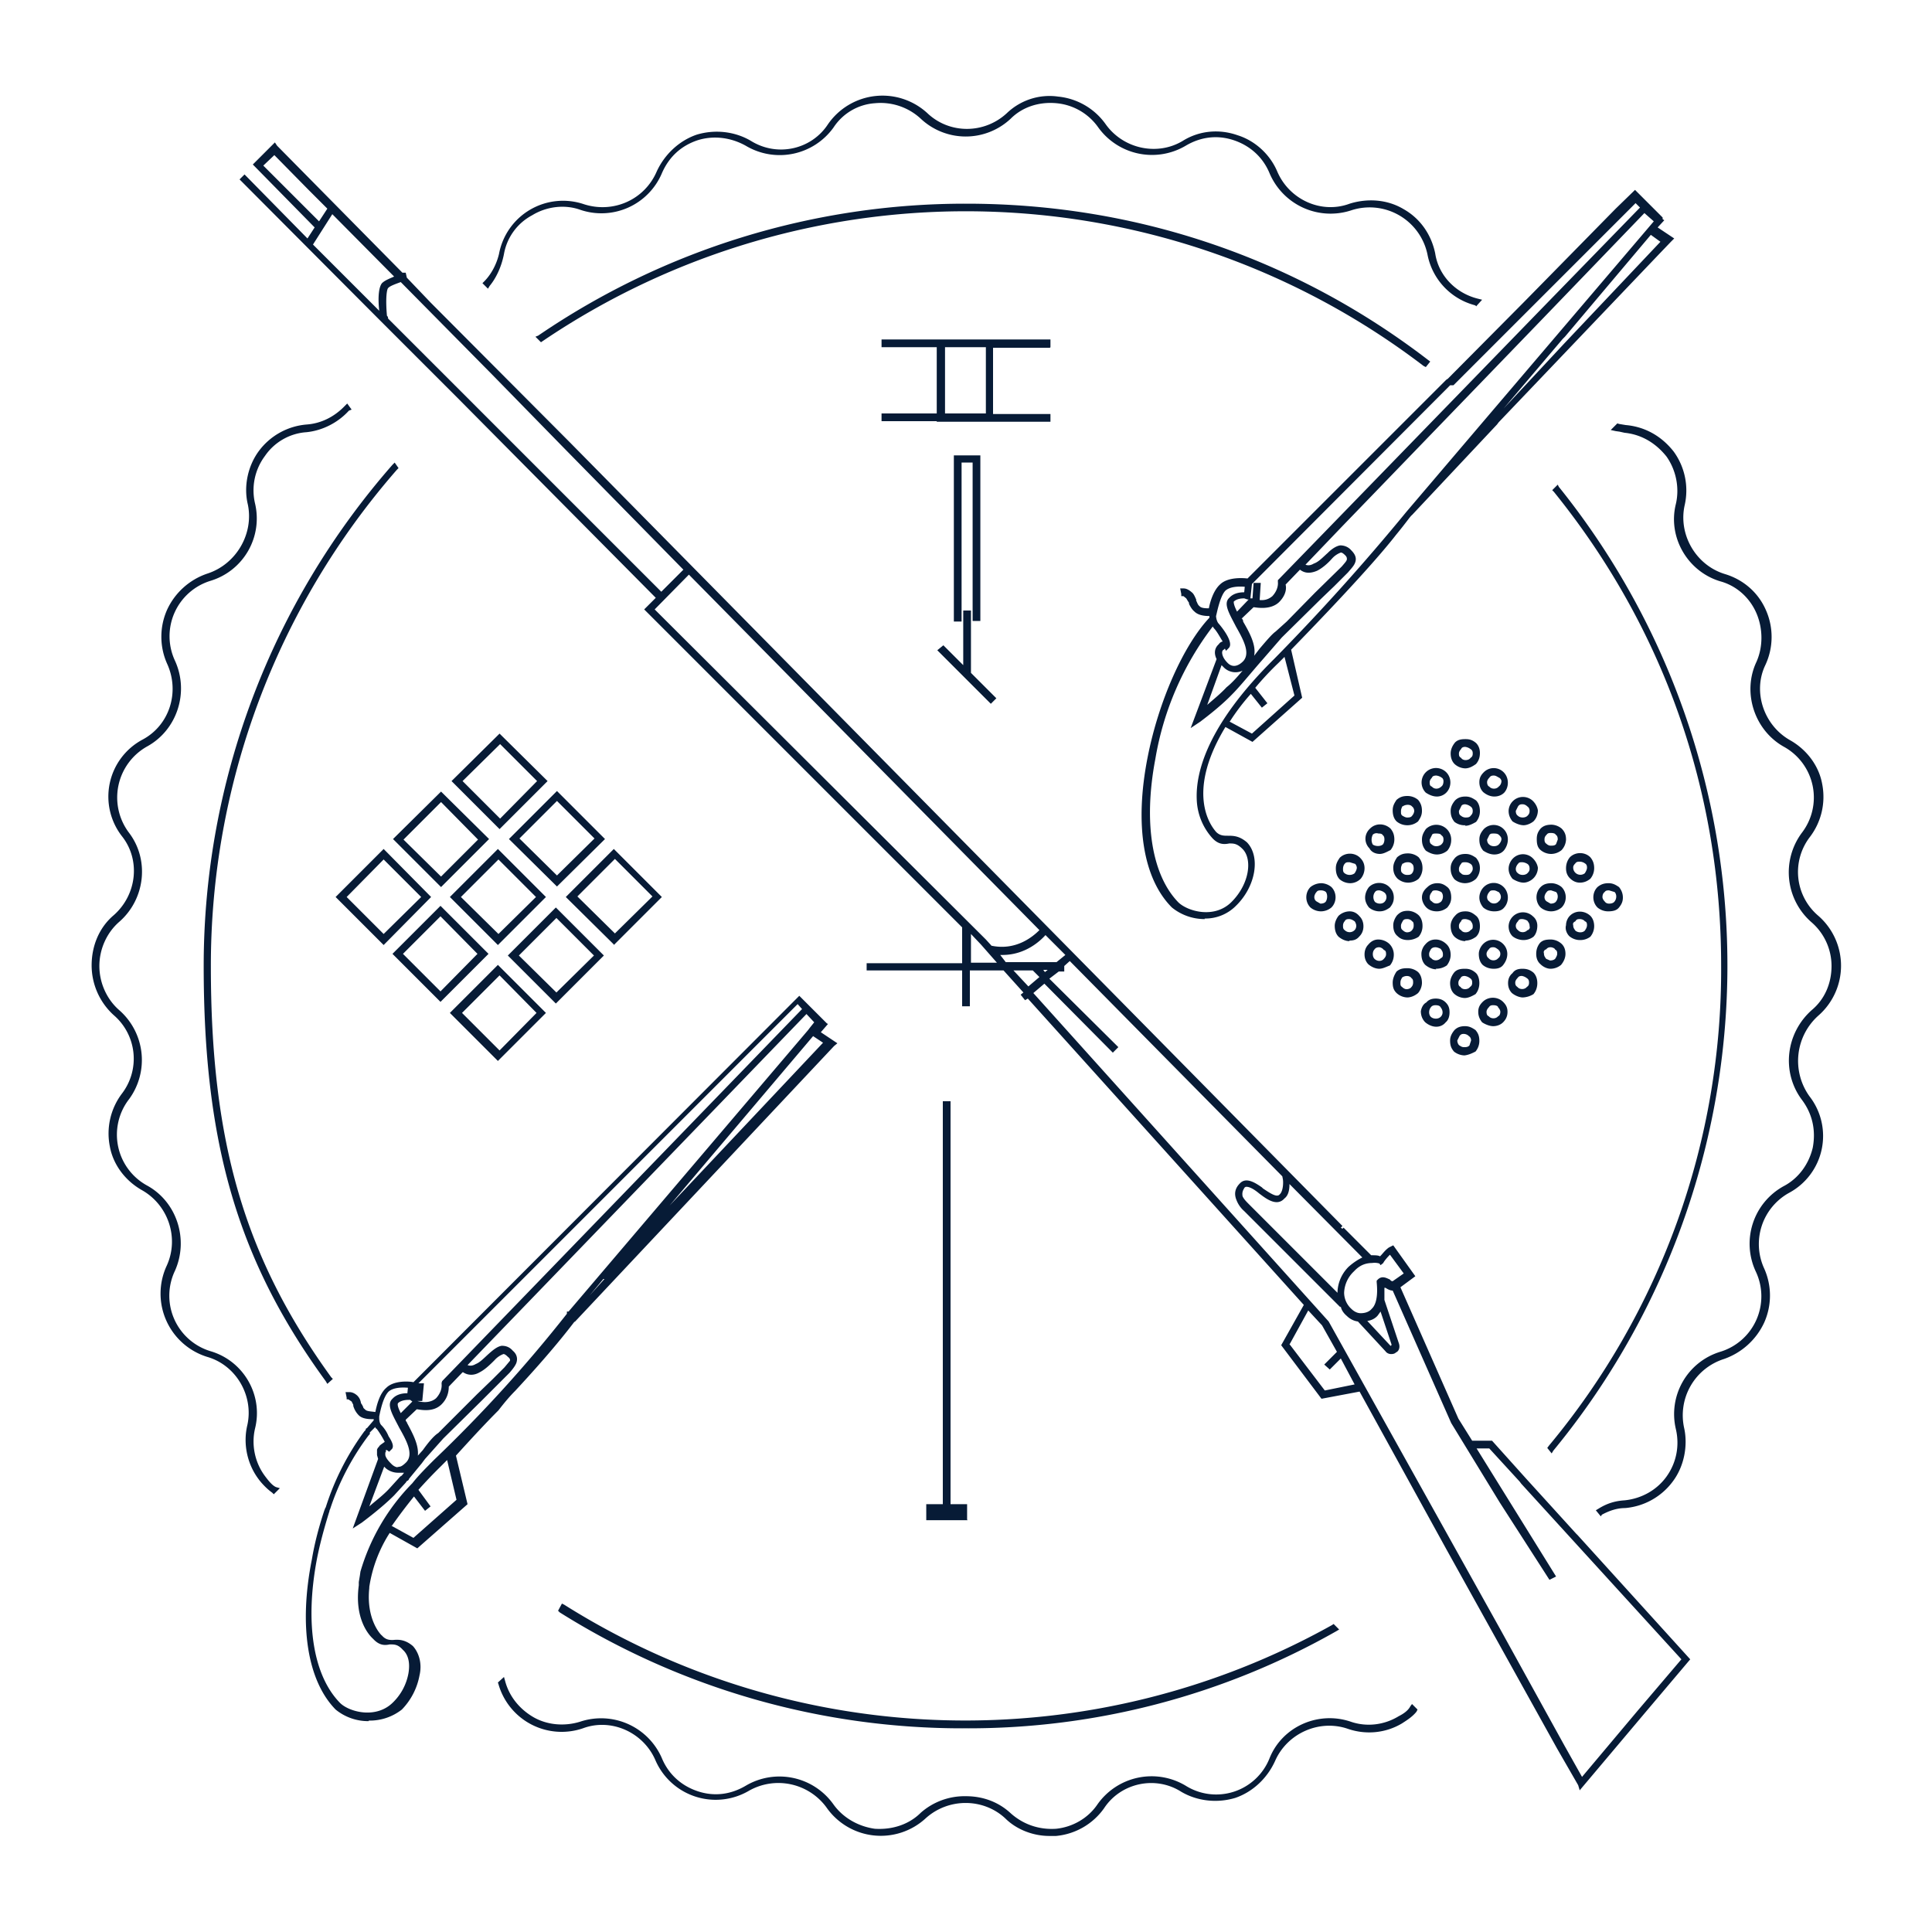 <svg xmlns="http://www.w3.org/2000/svg" width="350" height="350" viewBox="15.5 459.5 350 350"><path fill="#071B36" d="M205.6 792.1c-3 0-6-1.2-8-3.2-4-3.7-10.3-3.7-14.4 0a12 12 0 0 1-18-2 10.8 10.8 0 0 0-14-3 11.9 11.9 0 0 1-17-5.6c-2.2-5-8-7.6-13.1-5.7a11.9 11.9 0 0 1-15.3-8l-.1-.3 1.1-1 .2.7c.7 2.7 2.5 5 5 6.5s5.7 1.8 8.6.9a12 12 0 0 1 14.8 6.6c1.2 2.9 3.5 5 6.5 6s6 .6 8.7-1a12 12 0 0 1 15.9 3.4c1.8 2.5 4.6 4 7.5 4.4 3.2.2 6.2-.8 8.3-2.9a12 12 0 0 1 8.2-3c3 0 5.8 1 8 3 2.3 2.1 5.2 3.1 8.3 2.9 3-.3 5.8-1.9 7.5-4.4a12 12 0 0 1 16-3.4 10.4 10.4 0 0 0 15.2-5c2.3-5.7 8.8-8.6 14.7-6.6 2.9 1 6.1.6 8.7-1 .8-.4 1.7-1 2.1-1.8l.3-.4 1 1-.2.4c-.8 1-2 1.7-2.6 2.1-3 1.8-6.6 2.1-9.8 1-5.2-1.8-11 .8-13.2 5.8-1.4 3.1-4 5.6-7.2 6.7-3.3 1-6.9.6-9.8-1.1-4.7-3-11-1.6-14 3a12 12 0 0 1-8.7 5h-1.2zm96.1-8.2l-.3-1-3.8-6.6-20-36-15.8-28.7-6.9 1.3-7.3-9.7 4.1-7.3-50-55.5-.5.3-.8-1 .5-.4-3.6-4h-6.1v6.5h-1.4v-6.5h-17.3V634h17.3v-6.5l-57.6-57.6 2.1-2.1L98.8 532l-14.4-14.4L58.9 492l.9-.9 11.4 11.6 1.3-2-11.2-11.4 4-4 .4.6 22.7 23h.6l.2.9 4.3 4.5 25.2 25.3 140 142-.3.3.3.2.2-.2 5 5c.7 0 1.3 0 1.6.2l.1-.1c.4-.4.8-1 1.5-1.5l.8-.4 4 5.6-2.7 2 10.5 23.8 2.5 4h3.6l6.2 6.9 9 9.9.3.3 20.4 22.5-8.2 9.7-11.8 14zm-99-144.5l53.5 59.5 31 55.6 11.7 21.2 3.2 5.7 10-11.9 8-9.4-29-31.8-.3-.4-5.5-6H283l14.4 23.2-1.2.6-9-14-8.8-14.4-10.6-24c-.5 0-1-.3-1.3-.5h-.2v2.2l2.6 7.8c.3.8 0 1.5-.5 1.7-.3.3-.7.3-.9.3-.4 0-.8-.2-1-.5l-5-5.4c-.8-.1-1.5-.5-2-1-.6-.5-1-1.1-1.1-1.7l-.1.1-.4-.4-17-17a5 5 0 0 1-1.4-2c-.5-1.2-.2-2.2.6-3 1.1-1.2 2.7-.2 4 .7l.2.2c1.2.8 2.5 1.7 3 1.1.7-.6.7-2.3.6-2.8l-.1-.5-38.5-39-1 .9v1h-1l-1.7 1.3 12.5 12.4-1 1-12.4-12.5-2 1.7zm46.4 63.6l6.4 8.4 5.4-1.1-2.5-4.7-2 2-1-.9 2.3-2.3-2.7-4.8-2.5-2.7-3.3 6zm14.1-4.2l4.2 4.5h.1l.1-.2-2-6-.5.7c-.4.5-1.1.9-1.9 1zm1-10.5c-1 0-2.2.2-3.4 1.5a5.6 5.6 0 0 0-1.8 3.9 4 4 0 0 0 1.3 2.9c.5.5 1.1.8 1.7.8.9 0 1.6-.3 2-.8 1.2-1.1 1-3.8.9-4.8v-.3l.2-.2c.8-.8 1.7-.2 2.2 0 .2.3.4.3.5.3l2-1.4-2.5-3.4c-.7.7-1.2 1.4-1.2 1.5l-.5.4-.2-.3a3 3 0 0 0-1.3-.1zm-23-13.8l-.2.1c-.4.6-.5 1-.4 1.6.2.5.7 1 1.2 1.5l16 16c0-1 .3-3 2-4.7.9-.8 1.7-1.3 2.5-1.7L249.1 674c0 .8-.1 2-.9 2.6-1.4 1.6-3.4 0-4.6-.9-1.2-1-1.9-1.2-2.3-1.2zM199 635.2l2.8 3 2-1.7-1.2-1.2h.1-3.7zm5.5 0l.3.4.5-.4h-.8zm-13.2-1.3h4.8l-2.9-3.3-1.8-1.9v5.2h-.1zm6.5-.1h9.1l1.6-1.3-3.6-3.6c-.9 1-3.6 3.6-7.8 3.6h-.4l1 1.3zm-2.8-3c4.5 1 7.6-1.6 8.8-2.8l-63.5-64.4-6.2 6.3 60 59.8 1 1.1zM85.8 517.2l14.2 14.2 35.3 35.3 4-4-21.6-22-13.1-13.4-16.5-16.7c-.8.3-2 .7-2.3 1.1-.2.2-.5 1.7-.2 5 .2.2.2.3.2.5zm-13.6-13.4l12 12c-.3-2.8 0-4.4.5-5 .5-.5 1.3-.8 2.2-1.2l-11.2-11.3-3.5 5.5zm-9-14.3l4.6 4.6 5.5 5.5 1.5-2.3-3.4-3.4-6.2-6.3-2 1.9zm127.2 283.1a137 137 0 0 1-73.5-21l-.3-.3.7-1.3.4.2a136.3 136.3 0 0 0 139.1 3.7l.3-.2 1 1-.5.3a134.9 134.9 0 0 1-67.2 17.6zm-108.1-1.3a9.3 9.3 0 0 1-6-2.1C71.2 764 69.6 754 72 742c.5-3 1.3-6 2.3-9l.1-.2v-.1l.1-.1a47.6 47.6 0 0 1 7-13.8l.2-.2.1-.3.2-.1 1.2-1.4v-.2c-.7 0-2 0-2.7-.7a4 4 0 0 1-1-1.7v-.2l-.3-.6-.6-.4h-.3v-.3l-.2-1h.5c.2 0 .8-.1 1.6.6.4.4.6.8.7 1.4l.2.3.2.4c0 .2.2.3.4.5.3.3 1.2.3 1.8.4.2-1 .7-3.3 2-4.4 1.3-1.3 4-1.2 4.9-1l69.9-70 5 5 .2.1-1.3 1.5 3 2-.6.5-47 50v-.1c-1 1.3-4.1 5.4-10.8 12.6-1 1-2 2.2-3 3.5-2.3 2.3-4.8 5-7.7 8.2l2.1 8.8-9.1 8-5-2.8a25 25 0 0 0-3.7 9.8v.2c-.6 5.7 2.1 8.5 2.3 8.6.7.8 1.4.8 2 .8 1-.1 2.2-.1 3.6 1.1 1.1 1.2 1.7 3.2 1.2 5.3a12 12 0 0 1-3.2 6.2 9.4 9.4 0 0 1-6 2zm-7-38.4l-.1.2v.1c-1 3.2-1.8 6.2-2.3 8.8-2.2 11.7-.6 21.1 4.2 26 1.6 1.6 6.5 3 9.6-.1a9.8 9.8 0 0 0 2.8-5.3c.3-1.8 0-3.3-1-4.2-.9-1-1.5-1-2.4-1-.9.2-1.9.2-3-1-.9-.8-3.4-3.8-2.6-9.7v-.6l.1-.6.1-.6.1-.7a38 38 0 0 1 9.4-16c1.1-1.4 2.5-2.8 4-4.3a253.7 253.7 0 0 0 24-26.4v-.4h.3l43.4-51 .3-.4.8-1-1.4-1.5-61.4 63.6c.5.2 1 .1 1.5-.2.8-.3 1.6-1.2 2.4-1.9.9-.8 1.6-1.3 2.3-1.4.7 0 1.4.2 2 .9.6.5.9 1.2.7 2-.1.5-.6 1.2-1.3 2l-5 5-7 6.9-3.3 3.7-.6.8-2.3 2.8c0 .2-.3.4-.4.4l-.2.3-2.1 2.3c-2.4 2.4-5.7 4.8-5.8 4.9l-1.7 1.1 4.6-12.6-.2-.7v-1l.2-.4h.1c.1-.3.3-.4.4-.5l.7-.5c-.3-.6-1-1.8-1.5-2.4-.1 0-.2-.1-.2-.3l-1 1v.3l-.2.2a46 46 0 0 0-7 13.4zm11.1 3l4 2.2 7.8-6.9-1.7-7.2-1.2 1.2a86.5 86.5 0 0 0-4 4.2l2.2 3-1 .8-2-2.6a92.5 92.5 0 0 0-4 5.3zm-1.3-10.7l-2.7 7.2c1-.9 2.5-2 3.6-3.2l2-2.2.3-.2.4-.5H87.6c-.8 0-1.6-.3-2.2-.8l-.3-.3zm.2-2.6v.5c.1.5.5 1 1.1 1.6.3.3.6.5 1 .6l.5-.1c.3 0 .8-.4 1.2-.8 1.4-1.5 0-4-1.3-6.3l-.1-.2c-1.2-2.3-2.2-4-1.1-5 .8-.9 2-1 2.7-1l.1-1c-1.3-.1-2.7 0-3.5.7-1 1-1.5 3.5-1.7 4.5v.2c0 .3 0 1 .4 1.4.3.3.9 1 1.3 2 .8 1.2 1 2 .5 2.4l-.4.4-.4-.3h-.2v.4zm3.7-6c0 .2 0 .4.2.5v.1c1 1.9 2.2 4 2 6l.9-1c1-1.4 2-2.6 2.8-3.1l7-7 2.8-2.7 2-2 .2-.2 1-1.2c0-.2 0-.4-.4-.7-.5-.5-.7-.5-.8-.5a4 4 0 0 0-1.6 1.1c-.7.7-1.7 1.7-2.7 2.2-1 .6-2.1.6-3 0h-.1l-2.5 2.6c0 1.2-.4 2.3-1.3 3.2-1.5 1.5-3.7 1-4.5.9l-2 1.9zm.5-3.5c-.5 0-1.4.1-1.9.6-.1.2-.1.6.5 1.8l2.1-2.1-.4-.3h-.3zm1.6.2c1.4.4 2.6.2 3.4-.5 1.2-1.3 1-2.5 1-2.6v-.2l.1-.3 65.2-67.4-.8-.9-68.7 68.7h1l-.3 3.2h-1zm33.7-22.1l-2.5 3 2.7-3h-.2zm38-44l-26 30.7 27.8-29.5-1.8-1.2zm28 87.7h-7.5V732h3v-73h1.4v73h3v2.8zm114.7-.7l-.9-1.1.5-.3c1.6-1 3.1-1.4 4.7-1.5 3-.3 5.8-1.8 7.6-4.3 1.8-2.5 2.4-5.6 1.7-8.6a11.8 11.8 0 0 1 8-14 10.5 10.5 0 0 0 6.5-14.5 11.9 11.9 0 0 1 5-15.5c2.7-1.4 4.6-4 5.3-7 .6-3.2-.1-6.2-2-8.7-3.7-5-2.9-12 1.8-16.2 2.4-2 3.6-4.9 3.6-8 0-3-1.3-5.9-3.6-7.9a12 12 0 0 1-1.8-16.2 10.5 10.5 0 0 0-3.2-15.6c-5.4-3-7.6-9.9-5-15.4 1.2-2.7 1.2-6 0-8.8-1.2-2.8-3.6-5-6.6-5.8-5.9-1.8-9.5-8-8-14 .7-3 0-6.2-1.7-8.6-2-2.5-4.6-4-7.6-4.3l-.9-.2-.7-.1-.9-.2 1.2-1.2.3.1 1.2.2c3.5.3 6.5 2 8.7 4.8a12 12 0 0 1 2 9.7c-1.2 5.3 2 10.9 7.3 12.5 3.3 1 6 3.3 7.4 6.5a12 12 0 0 1-.1 10c-2.3 4.8-.3 10.9 4.5 13.6 3 1.7 5.2 4.6 5.8 7.9a12 12 0 0 1-2.2 9.6 10.4 10.4 0 0 0 1.5 14.3 12 12 0 0 1 0 18.1 11 11 0 0 0-1.6 14.6 11.7 11.7 0 0 1-3.7 17.5 10.6 10.6 0 0 0-4.5 13.7 12 12 0 0 1 0 9.8 12.6 12.6 0 0 1-7.3 6.6 10.7 10.7 0 0 0-7.2 12.5c.7 3.2 0 6.9-2 9.6a12 12 0 0 1-8.7 4.9c-1.5 0-2.9.5-4.2 1.2l-.2.3zm-240.4-4l-.3-.3c-1-.7-2-1.8-2.5-2.5-2-2.7-2.8-6.3-2-9.7 1.2-5.3-2-10.9-7.3-12.4a12 12 0 0 1-7.3-16.5c2.3-5 .3-11-4.5-13.7-3-1.7-5.2-4.6-5.8-7.9a12 12 0 0 1 2.2-9.6 10.4 10.4 0 0 0-1.5-14.2 12.2 12.2 0 0 1-4-9c0-3.6 1.4-6.9 4-9.1 4.2-3.7 4.9-10 1.5-14.3a11.7 11.7 0 0 1 3.7-17.5c4.9-2.6 6.8-8.6 4.5-13.7a12 12 0 0 1 0-9.9c1.4-3 4-5.4 7.3-6.5 5.2-1.7 8.4-7.2 7.3-12.5-.8-3.3 0-7 2-9.7a12 12 0 0 1 8.7-4.8c2.6-.2 5-1.4 6.9-3.4l.4-.4.8 1.1-.5.2c-1.9 2.1-4.7 3.6-7.7 3.9-3 .2-5.8 1.8-7.5 4.3a10.4 10.4 0 0 0-1.8 8.6 11.8 11.8 0 0 1-8 14 10.5 10.5 0 0 0-6.5 14.5c2.6 5.7.4 12.5-5 15.5a10.6 10.6 0 0 0-3.3 15.7c3.7 4.9 2.9 12-1.8 16.1-2.3 2-3.6 5-3.6 8s1.3 6 3.6 8a12 12 0 0 1 1.8 16.1 10.5 10.5 0 0 0 3.3 15.7c5.4 3 7.5 9.8 5 15.4a10.5 10.5 0 0 0 6.5 14.6c6 1.8 9.5 8 8 14-.7 3 0 6.2 1.8 8.6.6.8 1.3 1.7 2 2l.7.2-1 1zm231.5-7.4l-.8-1 .3-.4a134.7 134.7 0 0 0 31.2-87c0-31.7-10.5-61.3-30.3-85.8l-.3-.3 1-1 .2.4a138.3 138.3 0 0 1-1 174.6l-.3.5zM74.8 710.2l-.3-.5c-15.9-21.8-22.1-43-22.1-75.2 0-33.5 12.2-65.7 34.2-90.8l.4-.4.7 1-.3.3a136.5 136.5 0 0 0-33.7 90c0 31.8 6.1 52.7 21.8 74.4l.3.3-1 .9zm30.9-58.5L97 643l8.7-8.7 8.7 8.7-8.7 8.7zm-6.5-8.7l6.8 6.8 6.7-6.8-6.7-6.8-6.8 6.8zm181.7 7.7c-.8 0-1.5-.3-2-.7-.5-.6-.7-1.1-.7-2 0-.7.3-1.3.8-1.9.5-.5 1.1-.7 1.9-.7s1.3.3 1.9.7c.5.6.7 1.1.7 2a3 3 0 0 1-.7 1.9c-.6.3-1.2.6-2 .7zm-.2-3.9c-.4 0-.6.1-.8.4l-.4.8c0 .2.1.7.4.9.2.1.4.3.8.3s.7 0 1-.3l.3-.9c0-.3-.1-.6-.4-.8-.2-.2-.5-.4-1-.4zm-5-1.3c-.7 0-1.4-.3-2-.8-.5-.5-.8-1.2-.8-2 .1-.6.4-1.3 1-1.6.4-.5 1-.7 1.7-.7s1.3.2 1.8.7.7 1 .7 1.8c0 .7-.2 1.4-.7 1.8-.4.5-1 .8-1.7.8zm-.1-3.9c-.4 0-.7.1-.9.4-.4.5-.4 1.3 0 1.7s1.3.5 1.8 0 .4-1.2 0-1.7c-.1-.2-.3-.4-1-.4zm10.4 3.8c-.6 0-1.4-.3-2-.7-.4-.5-.7-1.1-.7-1.9s.3-1.3.8-1.8c1-1 2.7-1 3.7 0 .5.5.8 1 .8 1.8s-.3 1.4-.8 1.9-1.2.7-1.8.7zm0-3.8c-.4 0-.6.1-.8.4-.2.2-.4.5-.4.8 0 .4.1.7.4.8.4.5 1.3.5 1.7 0 .3-.1.4-.5.4-.8 0-.3-.2-.6-.4-.8 0-.2-.3-.4-.9-.4zm-169.8-.3l-8.7-8.7 8.7-8.7 8.7 8.7-8.7 8.7zm-6.7-8.7l6.8 6.7 6.8-6.7-6.8-6.8-6.8 6.8zM95.3 641l-8.7-8.7 8.7-8.7 8.7 8.7-8.7 8.7zm-6.8-8.7l6.8 6.8 6.7-6.8-6.7-6.8-6.8 6.8zm192.4 8a3 3 0 0 1-2-.8c-.5-.5-.7-1.2-.7-1.9s.3-1.4.8-2c.5-.5 1.1-.6 1.9-.6s1.3.2 1.9.7c.5.4.7 1.2.7 1.9s-.2 1.4-.7 2c-.7.4-1.3.7-2 .7zm0-4c-.4 0-.7.1-.8.4-.2.2-.4.5-.4.8 0 .3 0 .6.4.8.1.2.4.4.8.4.3 0 .7-.1.9-.4.3-.2.4-.4.4-.8s-.1-.6-.4-.8a2 2 0 0 0-1-.4zm10.5 3.9c-.6 0-1.4-.3-2-.8-.4-.4-.7-1-.7-1.8s.3-1.4.8-1.8c.4-.6 1-.8 1.8-.8s1.4.2 2 .7c.5.5.7 1.2.7 1.9s-.2 1.4-.7 2a4 4 0 0 1-2 .6zm-.2-3.9c-.4 0-.6.1-.8.4-.2.2-.4.5-.4.8 0 .4.1.6.4.8.4.5 1.3.5 1.7 0 .3-.2.4-.4.4-.8s-.1-.6-.4-.8a2 2 0 0 0-.9-.4zm-20.7 3.9a3 3 0 0 1-2-.8c-.5-.5-.7-1-.7-1.9 0-.7.3-1.4.7-2 .6-.5 1.1-.6 2-.6a3 3 0 0 1 1.9.7c.5.5.7 1.2.7 2a3 3 0 0 1-.7 1.8c-.6.5-1.3.8-2 .8zm-1-3.6c-.2.4-.3.5-.3 1 0 .3 0 .5.3.7.2.2.5.4.8.4.3 0 .7-.1.9-.4.2-.2.3-.5.3-.8 0-.3 0-.6-.3-.8-.3-.5-1.2-.5-1.7-.1zm16.6-1.6c-.7 0-1.4-.2-2-.7-.5-.5-.7-1.2-.7-2 0-.6.3-1.3.8-1.8 1-1 2.6-1 3.6 0s1 2.5.1 3.7c-.4.6-1 .8-1.8.8zm-.1-3.9c-.4 0-.6.1-.8.4-.2.2-.4.5-.4.8s.1.6.4.8c.4.5 1.3.5 1.7 0 .3-.2.4-.5.4-.8 0-.4-.2-.6-.4-.8-.3-.2-.5-.4-.9-.4zm-10.3 4c-.7 0-1.4-.3-2-.8-.5-.5-.7-1.2-.7-2 0-.6.3-1.3.7-1.7.5-.6 1.1-.9 1.9-.9.7 0 1.4.3 2 .9.5.5.7 1.2.7 1.9s-.3 1.4-.7 1.9c-.6.4-1.2.6-2 .6zm-.1-4c-.4 0-.7.1-.9.4-.1.2-.3.5-.3.8s0 .6.4.8c.4.5 1.2.5 1.7 0 .4-.2.4-.4.4-.7 0-.5-.2-.7-.4-1-.2-.1-.6-.3-1-.3zm20.8 3.9c-.7 0-1.4-.4-1.8-.8-.6-.5-.8-1.2-.8-1.9s.2-1.4.7-2c.5-.5 1.1-.6 2-.6a3 3 0 0 1 1.8.7c.6.5.8 1.2.8 1.9s-.3 1.4-.8 2a3 3 0 0 1-1.9.7zm0-3.9c-.3 0-.6.1-.8.4h-.1c-.3.2-.4.4-.3.7 0 .5.2.7.4 1l.7.3c.4 0 .8-.1 1-.4.1-.2.3-.5.3-.8s0-.6-.4-.8c0-.2-.5-.4-.8-.4zm-31 3.9c-.7 0-1.4-.3-2-.8-.4-.4-.7-1-.7-1.8s.3-1.4.7-1.8c.5-.6 1.1-.9 1.8-.9a3 3 0 0 1 2 .8c.5.5.8 1.2.8 1.9a3 3 0 0 1-.7 2c-.8.3-1.3.6-2 .6zm0-3.9c-.4 0-.7.1-.9.4-.4.4-.4 1.3 0 1.7.5.5 1.3.5 1.7 0 .2-.2.4-.5.4-.8 0-.3 0-.7-.4-.8-.2-.3-.6-.5-.9-.5zm-138.7-.5L118 622l8.7-8.7 8.7 8.7-8.7 8.7zm-6.6-8.7l6.8 6.7 6.8-6.7-6.8-6.8-6.8 6.8zm-14.5 8.7L97 622l8.7-8.7 8.7 8.7-8.7 8.7zM99 622l6.8 6.7 6.8-6.7-6.8-6.8L99 622zM85 630.7l-8.7-8.7 8.7-8.7 8.6 8.7-8.6 8.7zm-6.7-8.7l6.7 6.7 6.8-6.7-6.8-6.8-6.7 6.8zm202.7 8a3 3 0 0 1-2-.8c-.5-.5-.7-1.2-.7-2 0-.6.3-1.3.8-1.8.5-.6 1.1-.8 1.9-.8s1.3.3 1.9.8c.5.4.7 1.1.7 1.9s-.2 1.4-.7 1.9c-.7.5-1.3.7-2 .7zm0-4c-.4 0-.7 0-.8.4-.2.2-.4.5-.4.8 0 .3 0 .6.4.8.1.2.4.4.8.4.3 0 .7-.1.9-.4.4-.2.4-.4.4-.7 0-.5-.2-.7-.4-1-.2-.1-.6-.3-1-.3zm-21 4c-.7 0-1.4-.3-2-.8-.5-.5-.7-1.2-.7-2 0-.6.3-1.3.7-1.8a3 3 0 0 1 2-.8c.7 0 1.3.3 1.8.9.4.4.7 1 .7 1.8s-.3 1.4-.7 1.8c-.5.6-1 .8-1.9.8zm0-4c-.4 0-.7 0-.9.4-.2.2-.3.5-.3.8 0 .3 0 .6.3.8.5.5 1.3.5 1.8 0 .2-.2.3-.5.3-.8 0-.3-.2-.7-.3-.8-.3-.2-.6-.4-1-.4zm41.7 3.8c-.6 0-1.3-.2-1.9-.7-.5-.5-.8-1.3-.6-2 0-.5.2-1.2.7-1.7 1-1 2.6-1 3.7 0 .5.5.7 1.2.7 1.9a3 3 0 0 1-.7 1.9 3 3 0 0 1-1.9.6zm0-3.8c-.3 0-.6 0-.8.4-.4.2-.5.4-.4.7 0 .5.2.7.4 1 .5.4 1.3.4 1.7 0 .2-.3.4-.6.4-1 0-.2 0-.6-.4-.7-.1-.2-.5-.4-.9-.4zm-10.2 3.8c-.6 0-1.4-.2-2-.7-.4-.4-.7-1-.7-1.8a2.6 2.6 0 0 1 4.4-1.8c.5.4.8 1 .8 1.7s-.2 1.5-.7 2a3 3 0 0 1-1.8.6zm-.2-3.8c-.4 0-.6 0-.8.4-.2.2-.4.5-.4.8 0 .3.1.6.4.8.4.5 1.3.5 1.7 0h.1c.3-.2.4-.4.3-.7 0-.5-.2-.7-.4-1a2 2 0 0 0-.9-.3zm-20.7 3.8c-.8 0-1.4-.2-1.9-.7-.5-.4-.8-1-.8-2 0-.6.3-1.3.7-1.8.6-.6 1.1-.8 2-.8a3 3 0 0 1 1.9.8c.5.5.7 1.2.7 1.9a3 3 0 0 1-.7 2c-.6.4-1.3.6-2 .6zm-.1-3.8c-.4 0-.7 0-.9.4-.1.2-.3.5-.3.8 0 .3 0 .6.3.8.2.2.5.4.8.4.3 0 .7-.1.9-.4.2-.2.3-.5.3-.8 0-.3 0-.7-.3-.8-.1-.2-.5-.4-.8-.4zm-36.7 0a9.4 9.4 0 0 1-6-2.1c-5.2-5.2-6.8-15-4.4-27.2 2-10.2 6.5-20.3 11.2-25.3v-.3c-.8 0-2-.1-2.7-.8-.5-.4-.8-1-1-1.4v-.2l-.2-.3-.3-.5-.5-.4h-.4v-.4l-.2-1h.6c.2 0 .7 0 1.5.7.4.3.6.9.8 1.3v.2c.2.4.3.8.6 1 .3.4 1.2.4 1.7.4.2-1.1.8-3.2 2-4.3 1.4-1.4 4.2-1.2 5-1.1l36-36 .3-.2 13.7-13.8 16.7-17 3.5-3.4 5 5v.3l.3.2-1.2 1.3 3 2-.6.6-2.3 2.4L287 536l-.3.4-15.4 16.4c-.3.2-1 1.3-2.9 3.6-2.8 3.6-8.5 10-19 20.8l2 8.7-9 8-4.9-2.7c-7.7 12.7-2 18.6-1.7 19 .7.7 1.4.7 2.1.7 1 0 2.1 0 3.5 1.2 2.5 2.6 1.6 8-2 11.5a7.8 7.8 0 0 1-5.7 2.3zm1.4-53a54.3 54.3 0 0 0-10.4 24c-2.2 11.6-.6 21.1 4.2 26 1.7 1.6 6.5 3 9.6-.1 3.3-3.3 3.8-7.8 2-9.6-1-1-1.6-1-2.4-1-1 .2-2 .2-3.1-1a11 11 0 0 1-2.8-7c-.2-5 2-13.5 14-25.4a398.3 398.3 0 0 0 24-26.7l14.9-17.5 29.9-35.1-1.7-1.5-18.3 19-14 14.5-22.4 23.2-6.7 7c.5.2 1 .1 1.5-.2.9-.3 1.7-1.2 2.5-1.9.8-.8 1.6-1.3 2.3-1.4.6 0 1.4.2 2 .9.7.7 1 1.4.7 2.2-.2.6-.8 1.2-1.3 1.8l-2.5 2.5-2.4 2.3-7.1 7-3.3 3.8-.7.8c-1.9 2.2-3.7 4.4-5 5.7-2.3 2.4-5.6 4.8-5.7 4.9l-1.8 1.2 4.7-12.5c-.5-1-.4-2 .4-2.7.2-.3.4-.4.7-.5-.4-.6-1-1.8-1.6-2.4l-.2-.3zm3 17.2l4.1 2.2 7.7-6.9-1.8-7-1.1 1.1a54 54 0 0 0-4.2 4.5l2.2 2.8-1 .8-2-2.5a39.5 39.5 0 0 0-3.8 5zm-1.4-10.2l-2.6 7.2c1-.9 2.4-2 3.5-3.2.9-.7 1.9-1.8 2.9-3a3 3 0 0 1-3.5-.7l-.3-.3zm.6-3l-.2.2c-.1 0-.3.2-.3.5s.1 1 1 1.9c.8.8 1.8.7 2.8-.3 1.4-1.5 0-4-1.3-6.3l-.1-.2c-1.2-2.3-2.2-4-1.1-5 .8-.9 2-1 2.7-1l.1-1c-1.3-.1-2.7 0-3.5.7-1 1-1.6 4.3-1.7 4.6 0 .2.1 1 .5 1.4 0 0 2.9 3.3 1.8 4.4l-.5.5-.2-.4zm3-5.5c.2.1.2.3.3.4v.2c1.1 1.9 2.4 4.2 2 6.2l1-1.3c1.2-1.4 2.2-2.6 2.9-3.1l2-1.8 5.1-5.2 4.9-4.8c.5-.6.9-1 .9-1.3 0-.2 0-.4-.3-.7-.5-.5-.7-.5-.8-.5a4 4 0 0 0-1.6 1.1c-.7.8-1.7 1.7-2.7 2.2-1.2.5-2.2.5-3.1-.2l-2.6 2.7c.2.8 0 2-1.2 3.2-1.5 1.4-3.8 1-4.6.9l-2.1 2zm.5-3.6c-.6 0-1.4.1-1.9.6 0 .2 0 .6.6 1.8l2.3-2.4h.5l.2-2.8h1.3l-.2 3.1c1 .1 1.7-.2 2.3-.7 1.2-1.3 1-2.5 1-2.6v-.3l.2-.2 10.3-10.6 37.1-38.2 18-18.5-.8-.8-33 33h-.6l-35.9 36-.3 2.8h-.5l-.6-.2zm73.7-65.9L299 520.5l-.4.4-10.7 12.6 11-11.8 17.4-18.4-1.8-1.3zm-7.8 122.6a3 3 0 0 1-1.9-.7c-1-1-1-2.7 0-3.7.6-.5 1.2-.7 2-.7s1.3.3 1.9.7c.4.5.7 1.1.7 1.9s-.3 1.3-.7 1.8c-.4.5-1 .7-2 .7zm.2-3.8c-.3 0-.6 0-.8.3-.3.2-.4.6-.4.9 0 .3.2.6.4.8.2.3.5.4.8.4.4 0 .8-.1 1-.4.4-.5.4-1.3 0-1.7l-1-.3zm-10.5 3.8a3 3 0 0 1-1.9-.7c-1-1-1-2.7 0-3.7.5-.5 1.1-.7 2-.7a3 3 0 0 1 1.8.7c1 1 1 2.7 0 3.7a3 3 0 0 1-1.9.7zm0-3.8c-.3 0-.6 0-.8.3-.2.2-.4.6-.4.9 0 .3.1.6.4.8l.7.4c.4 0 .8-.1 1-.4.4-.5.4-1.3 0-1.7l-.9-.3zm-10.3 3.8c-.7 0-1.4-.2-2-.7-.4-.5-.7-1.1-.7-1.8s.3-1.4.8-1.9c1-1 2.6-1 3.6 0s1 2.7.1 3.7c-.4.5-1 .7-1.8.7zm-.1-3.8c-.4 0-.6 0-.8.3-.2.2-.4.6-.4.9 0 .3.1.6.4.8.4.5 1.3.5 1.7 0 .3-.2.4-.6.4-.8 0-.4-.2-.7-.4-.9-.3-.1-.5-.3-.9-.3zm-10.3 3.8c-.7 0-1.4-.2-1.9-.7-.5-.5-.8-1.2-.8-1.8 0-.8.4-1.4 1-1.9.4-.4 1-.7 1.8-.7s1.3.3 1.8.7.7 1.1.7 1.9-.3 1.3-.7 1.8a3 3 0 0 1-2 .7zm-.1-3.8c-.4 0-.7 0-.8.3-.2.2-.4.6-.4.9 0 .3 0 .6.4.8.4.5 1.2.5 1.7 0 .4-.5.4-1.3 0-1.7-.2-.1-.6-.3-1-.3zm-10.3 3.8c-.6 0-1.3-.2-1.9-.7-.4-.5-.7-1.1-.7-1.8s.3-1.4.7-1.9c1-1 2.7-1 3.7 0 .5.5.8 1.1.8 1.9s-.3 1.3-.7 1.8c-.7.5-1.2.7-1.9.7zm0-3.8c-.3 0-.6 0-.8.3-.4.5-.4 1.3 0 1.8.5.4 1.3.4 1.7 0 .5-.5.5-1.3 0-1.7a2 2 0 0 0-.9-.4zm-10.6 3.8a3 3 0 0 1-1.9-.7c-1-1-1-2.7 0-3.7.5-.4 1.2-.7 2-.7a3 3 0 0 1 1.8.7c1 1 1 2.7 0 3.7a3 3 0 0 1-1.9.7zm0-3.8c-.3 0-.6 0-.8.3-.2.2-.4.6-.4.9 0 .3.1.6.4.8l.7.4c.4 0 .8-.1 1-.4.3-.5.3-1.3 0-1.7-.1-.1-.4-.3-.9-.3zm-159.4-.6l-8.7-8.7 8.7-8.6 8.7 8.6-8.7 8.7zm-6.8-8.6l6.8 6.7 6.7-6.7-6.7-6.8-6.8 6.8zm27.8 8.5l-8.7-8.6 8.7-8.7 8.7 8.7-8.7 8.6zm-6.8-8.7l6.8 6.7 6.8-6.7-6.8-6.8-6.8 6.8zm171.4 8.1a3 3 0 0 1-2-.7c-.5-.6-.7-1.2-.7-2s.3-1.3.8-1.9c.5-.5 1.1-.7 1.9-.7s1.3.3 1.9.7c.4.5.7 1 .7 1.9a3 3 0 0 1-.7 1.9 3 3 0 0 1-2 .8zm0-3.8c-.4 0-.7 0-.8.3-.2.2-.4.6-.4.9s0 .6.4.8c.1.2.4.3.8.3.3 0 .7 0 .9-.3.3-.3.4-.6.4-.8 0-.4-.1-.7-.4-.9s-.6-.3-1-.3zm-20.9 3.8a3 3 0 0 1-1.9-.7c-.5-.5-.7-1.2-.7-2s.3-1.3.7-1.9c1-1 2.7-1 3.7 0 .5.5.8 1.1.8 1.9a3 3 0 0 1-.7 1.9c-.5.5-1.2.8-1.9.8zm-.2-3.8c-.3 0-.6 0-.8.3-.2.2-.3.6-.3.9s0 .6.3.8c.5.4 1.3.4 1.8 0 .2-.3.4-.7.4-1 0-.3-.2-.6-.3-.7l-1-.3zm41.8 3.7c-.7 0-1.3-.3-1.8-.8s-.7-1.1-.7-1.8.2-1.4.7-2c1-1 2.7-1 3.7 0 .5.6.7 1.2.7 2a3 3 0 0 1-.7 1.9c-.5.4-1.1.7-1.9.7zm0-3.8c-.3 0-.6 0-.8.3-.4.4-.4.6-.4.8a1.3 1.3 0 0 0 2.1 1c.2-.3.4-.7.4-1 0-.2 0-.6-.4-.8-.1-.1-.5-.3-.9-.3zm-10.2 3.8c-.6 0-1.4-.3-2-.7-.4-.5-.7-1.1-.7-1.8s.3-1.4.8-1.9c1-1 2.6-1 3.6 0 .4.4.8 1 .9 1.7 0 .7-.3 1.4-.8 1.9s-1.2.8-1.8.8zm-.2-3.7c-.4 0-.6 0-.8.3-.2.2-.4.6-.4.9 0 .3.1.6.4.8.4.4 1.3.4 1.7 0 .3-.3.4-.5.4-.8 0-.4-.1-.7-.4-.9a2 2 0 0 0-.9-.3zm-20.7 3.7c-.8 0-1.4-.3-1.9-.7-.5-.5-.8-1.1-.8-2 0-.7.3-1.3.7-1.9.6-.5 1.1-.7 2-.7a3 3 0 0 1 1.9.7c.5.6.7 1.2.7 2a3 3 0 0 1-.7 1.9 3 3 0 0 1-2 .7zm-1-3.5c-.2.4-.3.6-.3 1 0 .3 0 .6.3.8.2.2.5.3.8.3.3 0 .7 0 .9-.3.2-.2.3-.6.3-.8s0-.7-.3-.9c-.3-.4-1.2-.4-1.7 0zm16.6-1.6c-.7 0-1.4-.3-2-.7-.5-.6-.7-1.2-.7-2s.3-1.3.8-1.9c1-1 2.6-1 3.6 0s1 2.6.1 3.8c-.4.5-1 .8-1.8.8zm-.1-3.8c-.4 0-.6 0-.8.3l-.4.8c0 .3.1.7.4.9.4.4 1.3.4 1.7 0 .3-.3.5-.7.5-1s-.2-.5-.4-.7c-.2-.2-.4-.3-1-.3zm-10.3 3.8c-.7 0-1.4-.3-2-.7-.5-.6-.7-1.2-.7-2s.3-1.3.7-1.9a2.7 2.7 0 0 1 4.6 2 3 3 0 0 1-.7 1.9 3 3 0 0 1-2 .7zm-.1-3.8c-.4 0-.7 0-.8.3l-.4.8c0 .3 0 .7.4.9.4.4 1.2.4 1.7 0 .3-.3.4-.5.4-.9s-.1-.6-.4-.8c-.1-.2-.3-.3-1-.3zm20.8 3.7a3 3 0 0 1-1.9-.7c-.6-.5-.7-1.2-.7-2s.2-1.3.7-1.9c.5-.5 1.1-.7 2-.7a3 3 0 0 1 1.8.7c.6.6.8 1.2.8 2a3 3 0 0 1-.8 1.9 3 3 0 0 1-1.9.7zm0-3.8c-.3 0-.6 0-.8.3-.3.3-.4.5-.4.9s.1.6.4.8c.2.2.5.3.7.3.4 0 .8 0 1-.3l.3-.8c0-.2 0-.7-.4-.9 0-.2-.5-.3-.8-.3zm-31 3.8c-.9 0-1.6-.4-1.9-1-1-1-1-2.6.1-3.6 1-1 2.6-1 3.7 0 .5.6.7 1.2.7 2a3 3 0 0 1-.7 1.9c-.8.4-1.3.7-2 .7zm-1.3-3.5c-.3.6-.3 1.3 0 1.8.4.3 1.3.4 1.8 0 .2-.2.3-.6.3-.9 0-.2 0-.6-.3-.8-.1-.2-.3-.3-.8-.3a1 1 0 0 0-1 .2zm-158.2-1l-8.7-8.7 8.7-8.6 8.7 8.6-8.7 8.7zm-6.7-8.7l6.8 6.8 6.7-6.8-6.7-6.7-6.8 6.7zm181.7 8a3 3 0 0 1-2-.6c-.5-.6-.7-1.2-.7-2 0-.7.3-1.3.8-1.9.5-.5 1.1-.7 1.9-.7s1.3.3 1.9.7c.5.5.7 1.2.7 2a3 3 0 0 1-.7 1.9c-.7.4-1.3.7-2 .7zm0-3.8c-.4 0-.7.1-.8.4l-.4.8c0 .3 0 .7.4.9.1.1.4.3.8.3.3 0 .7 0 .9-.3.3-.3.4-.5.4-.9 0-.3-.1-.6-.4-.8a2 2 0 0 0-1-.4zm10.5 3.8c-.6 0-1.4-.3-2-.7-.4-.5-.7-1.1-.7-1.9a2.6 2.6 0 0 1 4.4-1.8c.5.5.8 1.1.9 1.7 0 .8-.3 1.5-.8 2-.5.4-1.2.7-1.8.7zm-.2-3.8c-.4 0-.6.1-.8.4l-.4.8c0 .4.1.7.4.9.4.4 1.3.4 1.7 0 .3-.3.4-.5.4-.9 0-.3-.1-.6-.4-.8-.2-.2-.5-.4-.9-.4zm-20.8 3.8a3 3 0 0 1-2-.7c-.5-.5-.7-1.2-.7-2s.3-1.3.7-1.9c.6-.5 1.1-.7 2-.7a3 3 0 0 1 1.9.7c.5.6.7 1.2.7 2s-.3 1.3-.7 1.9a3 3 0 0 1-2 .7zm-.9-3.5c-.2.4-.3.6-.3 1s0 .6.3.8c.2.1.5.3.8.3.3 0 .7 0 .9-.3.2-.2.4-.6.4-.9 0-.2-.1-.6-.4-.8-.3-.4-1.2-.4-1.7 0zm16.6-1.7c-.7 0-1.4-.3-2-.8-.4-.4-.7-1-.7-1.8s.3-1.3.8-1.8c1-1 2.6-1 3.6 0s1 2.7.1 3.7c-.4.4-1 .7-1.8.7zm-.1-3.8c-.4 0-.6.1-.8.4-.2.2-.4.5-.4.8 0 .3.1.7.4.8.4.5 1.3.5 1.7 0 .3-.2.5-.6.5-1 0-.2-.2-.5-.4-.6-.4-.2-.6-.4-1-.4zm-10.3 3.8c-.7 0-1.4-.3-2-.7a2.6 2.6 0 0 1 3.7-3.7c1 1 1 2.7 0 3.7-.4.4-1 .7-1.7.7zm-.1-3.8c-.4 0-.7.1-.8.4-.2.2-.4.5-.4.8 0 .3 0 .7.4.8.4.5 1.2.5 1.7 0 .3-.2.4-.6.4-1 0-.2-.1-.5-.3-.6a2 2 0 0 0-1-.4zm5.3-1.3a3 3 0 0 1-2-.8c-.5-.5-.7-1.2-.7-1.9s.3-1.4.8-2c.5-.5 1.1-.6 1.9-.6s1.3.2 1.9.7c.4.4.7 1 .7 1.8s-.2 1.4-.7 2c-.7.5-1.3.8-2 .8zm0-3.9c-.4 0-.7.1-.8.4-.2.2-.4.5-.4.8s0 .6.4.8c.1.2.4.4.8.4.3 0 .7-.1.9-.4.3-.2.4-.4.4-.8s-.1-.6-.4-.8a2 2 0 0 0-1-.4zm-86-7.8l-9.7-9.7 1.1-.9 3.6 3.6v-9.9h1.4v11.3l4.6 4.6-1 1zm-1.9-15h-1.4v-28.7h-2v28.8h-1.4V542h4.8v30zm80.7-46l-.4-.2a136.7 136.7 0 0 0-159.6-4.5l-.3.2-1-1 .5-.2a137.1 137.1 0 0 1 77.6-23.9c30.6 0 59.5 9.8 83.6 28.3l.4.3-.8 1zm9.2-11l-.3-.2a11.8 11.8 0 0 1-8.6-9.2 10.7 10.7 0 0 0-13.8-8 12 12 0 0 1-14.8-6.7c-1.2-2.9-3.5-5-6.5-6s-6-.6-8.7 1a12 12 0 0 1-15.9-3.4 10.4 10.4 0 0 0-7.5-4.3c-3.2-.3-6.2.7-8.3 2.8a11.9 11.9 0 0 1-16.3 0 10.7 10.7 0 0 0-8.3-2.8c-3 .2-5.8 1.8-7.5 4.4a12 12 0 0 1-15.9 3.3c-2.7-1.5-5.8-1.9-8.7-1-3 1-5.2 3-6.5 6a11.9 11.9 0 0 1-14.8 6.6c-2.8-1-6.1-.6-8.7 1a9.9 9.9 0 0 0-5.1 7c-.5 2.6-1.6 4.6-2.6 5.8l-.3.5-1-1 .3-.3c1.4-1.4 2.3-3.3 2.7-5a11.8 11.8 0 0 1 15.4-9c5.3 1.7 11-.8 13.2-6 1.4-3 4-5.5 7.2-6.6 3.3-1 6.9-.6 9.8 1.1 4.8 3 11 1.6 14-3a12 12 0 0 1 18-2c4 3.8 10.3 3.8 14.4 0 2.4-2.3 5.8-3.5 9.3-3a12 12 0 0 1 8.6 5c3.2 4.5 9.4 5.8 14 3 2.9-1.8 6.5-2.2 9.9-1 3.2 1 5.9 3.5 7.2 6.6 2.2 5.1 8 7.7 13.1 5.8 3.2-1 6.8-.8 9.8 1 3 1.7 5 4.6 5.7 8 .6 4 3.7 7.2 7.7 8.2l.8.2-1 1.1zm-77.2 7.4V521h-30.6v1.4h10v12h-10v1.4h10v.1H195.2h-.8 11.4v-1.4h-10.4v-12h10.3zm-11.7 12h-7.4v-12h7.4v12z"/></svg>